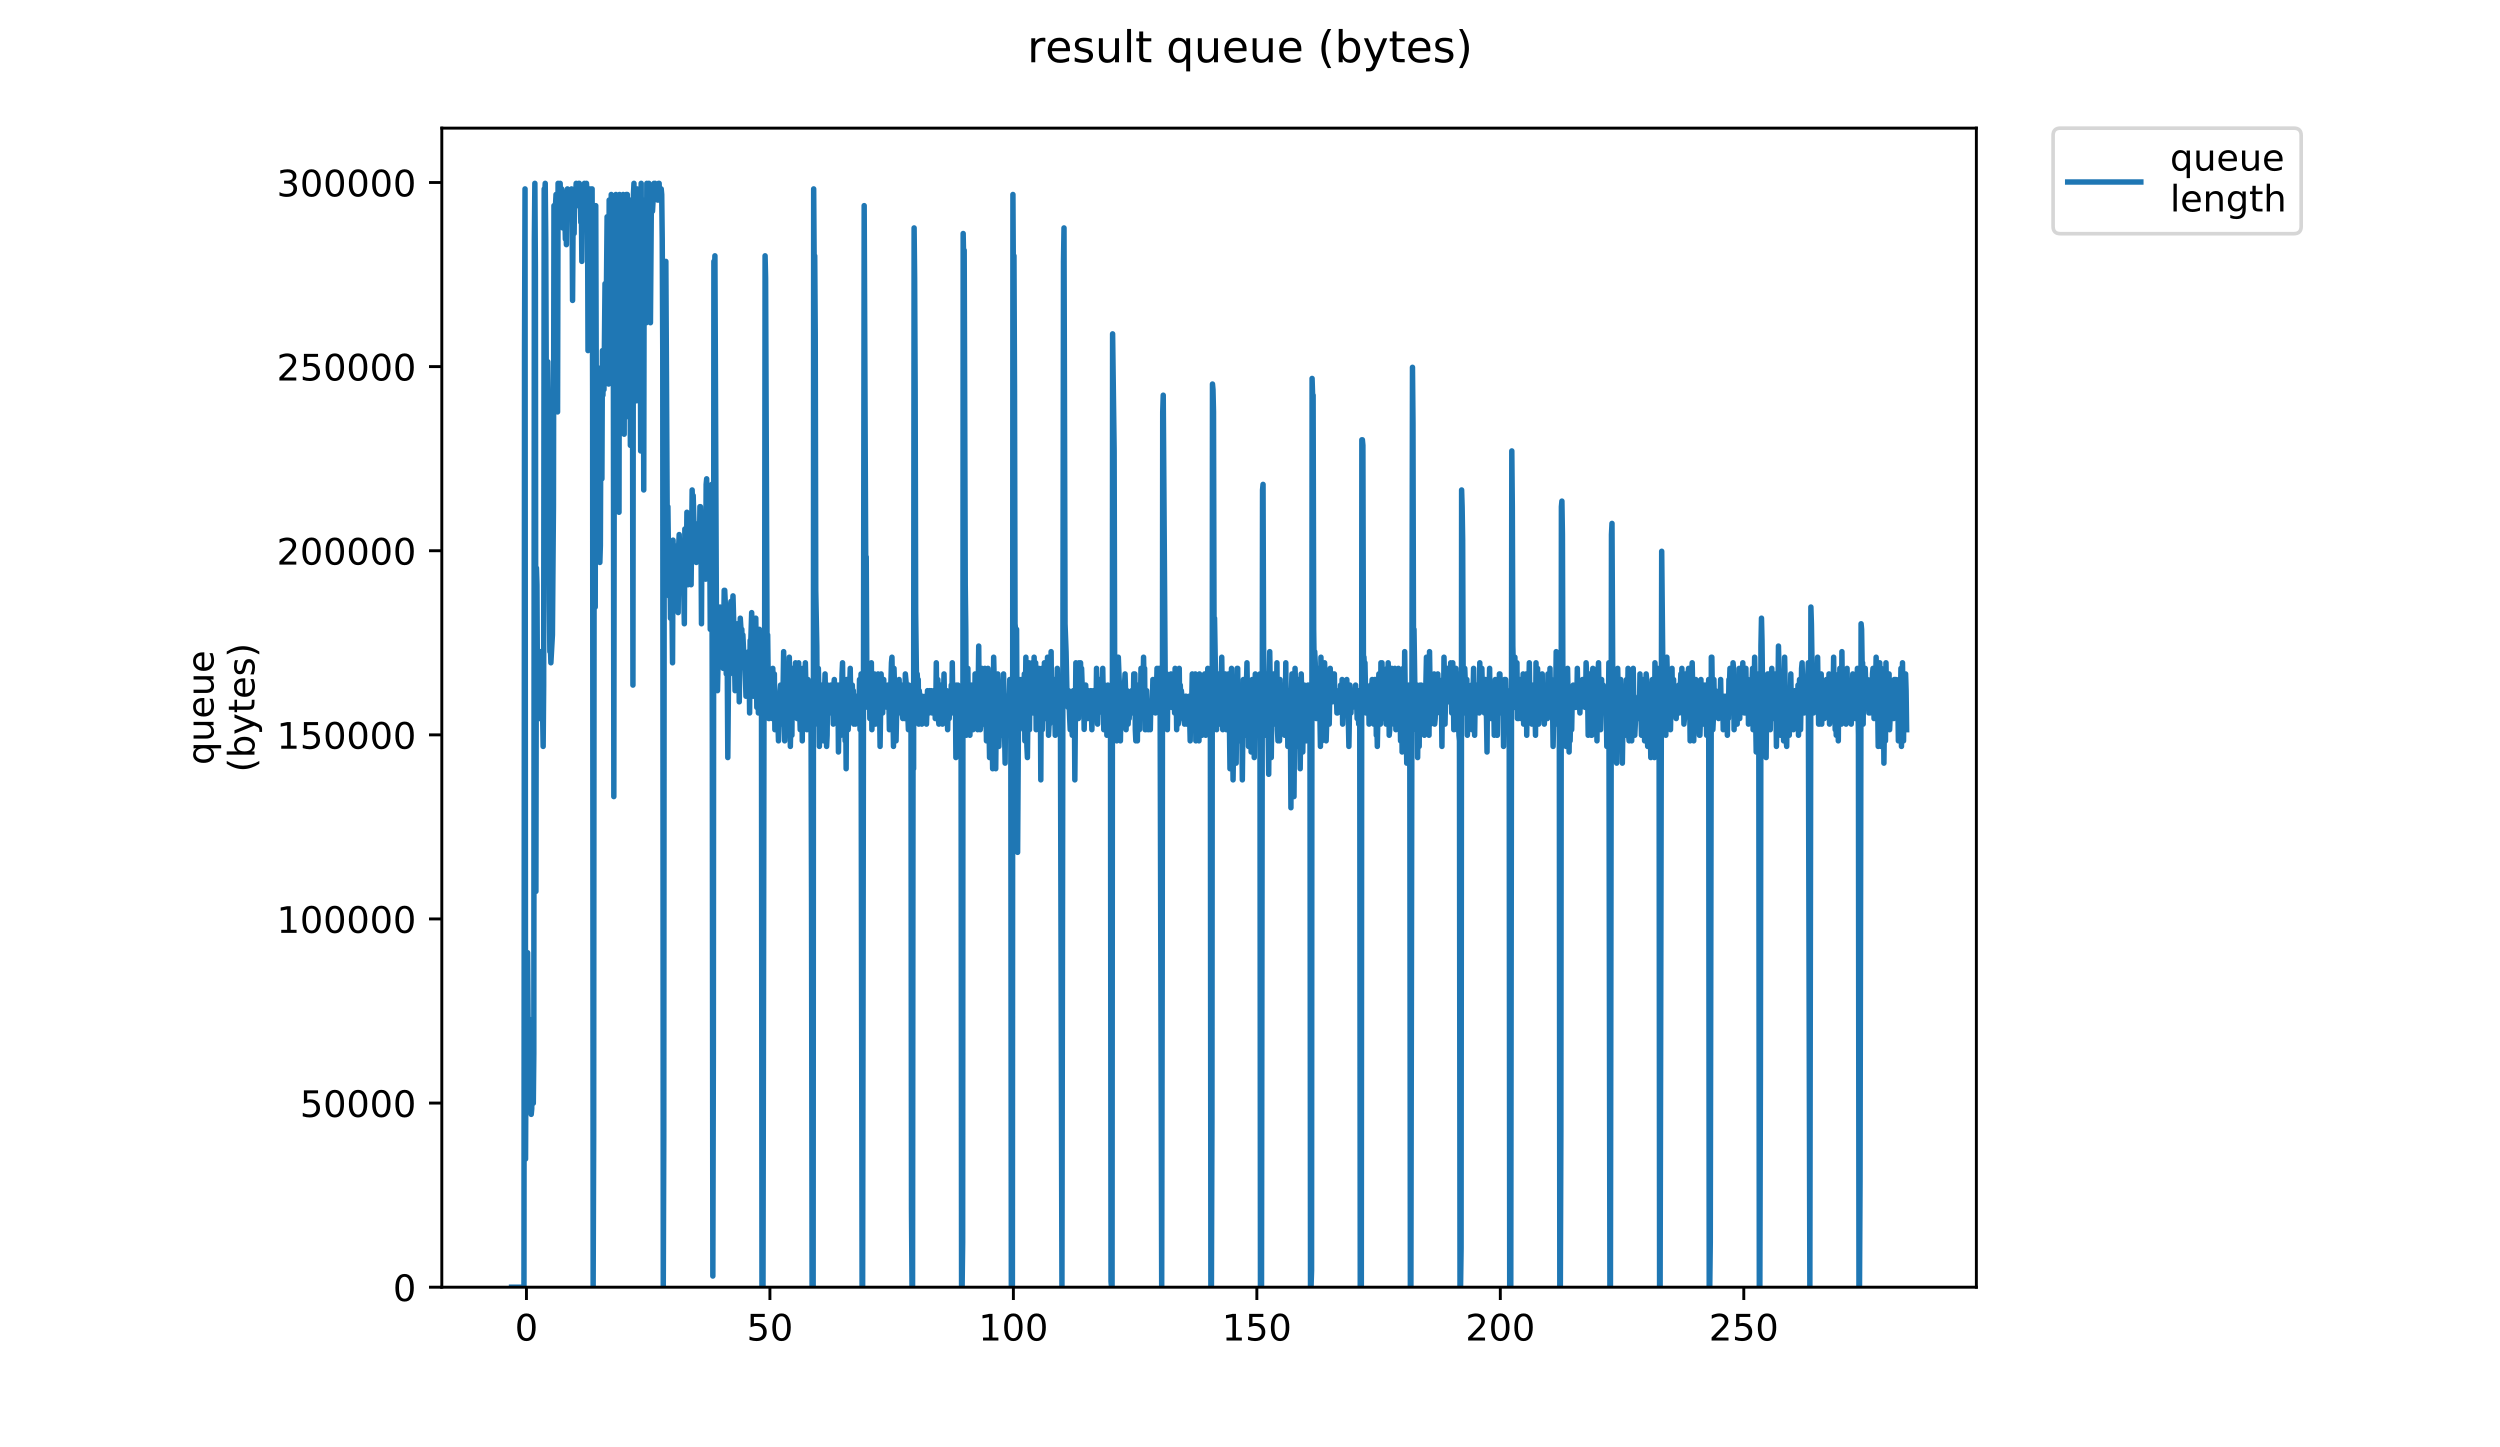<?xml version="1.0" encoding="utf-8" standalone="no"?>
<!DOCTYPE svg PUBLIC "-//W3C//DTD SVG 1.1//EN"
  "http://www.w3.org/Graphics/SVG/1.1/DTD/svg11.dtd">
<!-- Created with matplotlib (https://matplotlib.org/) -->
<svg height="396pt" version="1.1" viewBox="0 0 684 396" width="684pt" xmlns="http://www.w3.org/2000/svg" xmlns:xlink="http://www.w3.org/1999/xlink">
 <defs>
  <style type="text/css">
*{stroke-linecap:butt;stroke-linejoin:round;}
  </style>
 </defs>
 <g id="figure_1">
  <g id="patch_1">
   <path d="M 0 396 
L 684 396 
L 684 0 
L 0 0 
z
" style="fill:#ffffff;"/>
  </g>
  <g id="axes_1">
   <g id="patch_2">
    <path d="M 120.879 352.174 
L 540.734 352.174 
L 540.734 35.062 
L 120.879 35.062 
z
" style="fill:#ffffff;"/>
   </g>
   <g id="matplotlib.axis_1">
    <g id="xtick_1">
     <g id="line2d_1">
      <defs>
       <path d="M 0 0 
L 0 3.5 
" id="m88462ff09e" style="stroke:#000000;stroke-width:0.8;"/>
      </defs>
      <g>
       <use style="stroke:#000000;stroke-width:0.8;" x="144.037" xlink:href="#m88462ff09e" y="352.174"/>
      </g>
     </g>
     <g id="text_1">
      <!-- 0 -->
      <defs>
       <path d="M 31.781 66.406 
Q 24.172 66.406 20.328 58.906 
Q 16.5 51.422 16.5 36.375 
Q 16.5 21.391 20.328 13.891 
Q 24.172 6.391 31.781 6.391 
Q 39.453 6.391 43.281 13.891 
Q 47.125 21.391 47.125 36.375 
Q 47.125 51.422 43.281 58.906 
Q 39.453 66.406 31.781 66.406 
z
M 31.781 74.219 
Q 44.047 74.219 50.516 64.516 
Q 56.984 54.828 56.984 36.375 
Q 56.984 17.969 50.516 8.266 
Q 44.047 -1.422 31.781 -1.422 
Q 19.531 -1.422 13.062 8.266 
Q 6.594 17.969 6.594 36.375 
Q 6.594 54.828 13.062 64.516 
Q 19.531 74.219 31.781 74.219 
z
" id="DejaVuSans-48"/>
      </defs>
      <g transform="translate(140.856 366.773)scale(0.1 -0.1)">
       <use xlink:href="#DejaVuSans-48"/>
      </g>
     </g>
    </g>
    <g id="xtick_2">
     <g id="line2d_2">
      <g>
       <use style="stroke:#000000;stroke-width:0.8;" x="210.65" xlink:href="#m88462ff09e" y="352.174"/>
      </g>
     </g>
     <g id="text_2">
      <!-- 50 -->
      <defs>
       <path d="M 10.797 72.906 
L 49.516 72.906 
L 49.516 64.594 
L 19.828 64.594 
L 19.828 46.734 
Q 21.969 47.469 24.109 47.828 
Q 26.266 48.188 28.422 48.188 
Q 40.625 48.188 47.75 41.5 
Q 54.891 34.812 54.891 23.391 
Q 54.891 11.625 47.562 5.094 
Q 40.234 -1.422 26.906 -1.422 
Q 22.312 -1.422 17.547 -0.641 
Q 12.797 0.141 7.719 1.703 
L 7.719 11.625 
Q 12.109 9.234 16.797 8.062 
Q 21.484 6.891 26.703 6.891 
Q 35.156 6.891 40.078 11.328 
Q 45.016 15.766 45.016 23.391 
Q 45.016 31 40.078 35.438 
Q 35.156 39.891 26.703 39.891 
Q 22.75 39.891 18.812 39.016 
Q 14.891 38.141 10.797 36.281 
z
" id="DejaVuSans-53"/>
      </defs>
      <g transform="translate(204.287 366.773)scale(0.1 -0.1)">
       <use xlink:href="#DejaVuSans-53"/>
       <use x="63.623" xlink:href="#DejaVuSans-48"/>
      </g>
     </g>
    </g>
    <g id="xtick_3">
     <g id="line2d_3">
      <g>
       <use style="stroke:#000000;stroke-width:0.8;" x="277.262" xlink:href="#m88462ff09e" y="352.174"/>
      </g>
     </g>
     <g id="text_3">
      <!-- 100 -->
      <defs>
       <path d="M 12.406 8.297 
L 28.516 8.297 
L 28.516 63.922 
L 10.984 60.406 
L 10.984 69.391 
L 28.422 72.906 
L 38.281 72.906 
L 38.281 8.297 
L 54.391 8.297 
L 54.391 0 
L 12.406 0 
z
" id="DejaVuSans-49"/>
      </defs>
      <g transform="translate(267.718 366.773)scale(0.1 -0.1)">
       <use xlink:href="#DejaVuSans-49"/>
       <use x="63.623" xlink:href="#DejaVuSans-48"/>
       <use x="127.246" xlink:href="#DejaVuSans-48"/>
      </g>
     </g>
    </g>
    <g id="xtick_4">
     <g id="line2d_4">
      <g>
       <use style="stroke:#000000;stroke-width:0.8;" x="343.875" xlink:href="#m88462ff09e" y="352.174"/>
      </g>
     </g>
     <g id="text_4">
      <!-- 150 -->
      <g transform="translate(334.331 366.773)scale(0.1 -0.1)">
       <use xlink:href="#DejaVuSans-49"/>
       <use x="63.623" xlink:href="#DejaVuSans-53"/>
       <use x="127.246" xlink:href="#DejaVuSans-48"/>
      </g>
     </g>
    </g>
    <g id="xtick_5">
     <g id="line2d_5">
      <g>
       <use style="stroke:#000000;stroke-width:0.8;" x="410.487" xlink:href="#m88462ff09e" y="352.174"/>
      </g>
     </g>
     <g id="text_5">
      <!-- 200 -->
      <defs>
       <path d="M 19.188 8.297 
L 53.609 8.297 
L 53.609 0 
L 7.328 0 
L 7.328 8.297 
Q 12.938 14.109 22.625 23.891 
Q 32.328 33.688 34.812 36.531 
Q 39.547 41.844 41.422 45.531 
Q 43.312 49.219 43.312 52.781 
Q 43.312 58.594 39.234 62.25 
Q 35.156 65.922 28.609 65.922 
Q 23.969 65.922 18.812 64.312 
Q 13.672 62.703 7.812 59.422 
L 7.812 69.391 
Q 13.766 71.781 18.938 73 
Q 24.125 74.219 28.422 74.219 
Q 39.75 74.219 46.484 68.547 
Q 53.219 62.891 53.219 53.422 
Q 53.219 48.922 51.531 44.891 
Q 49.859 40.875 45.406 35.406 
Q 44.188 33.984 37.641 27.219 
Q 31.109 20.453 19.188 8.297 
z
" id="DejaVuSans-50"/>
      </defs>
      <g transform="translate(400.944 366.773)scale(0.1 -0.1)">
       <use xlink:href="#DejaVuSans-50"/>
       <use x="63.623" xlink:href="#DejaVuSans-48"/>
       <use x="127.246" xlink:href="#DejaVuSans-48"/>
      </g>
     </g>
    </g>
    <g id="xtick_6">
     <g id="line2d_6">
      <g>
       <use style="stroke:#000000;stroke-width:0.8;" x="477.1" xlink:href="#m88462ff09e" y="352.174"/>
      </g>
     </g>
     <g id="text_6">
      <!-- 250 -->
      <g transform="translate(467.556 366.773)scale(0.1 -0.1)">
       <use xlink:href="#DejaVuSans-50"/>
       <use x="63.623" xlink:href="#DejaVuSans-53"/>
       <use x="127.246" xlink:href="#DejaVuSans-48"/>
      </g>
     </g>
    </g>
   </g>
   <g id="matplotlib.axis_2">
    <g id="ytick_1">
     <g id="line2d_7">
      <defs>
       <path d="M 0 0 
L -3.5 0 
" id="m1c6ed71aeb" style="stroke:#000000;stroke-width:0.8;"/>
      </defs>
      <g>
       <use style="stroke:#000000;stroke-width:0.8;" x="120.879" xlink:href="#m1c6ed71aeb" y="352.174"/>
      </g>
     </g>
     <g id="text_7">
      <!-- 0 -->
      <g transform="translate(107.516 355.973)scale(0.1 -0.1)">
       <use xlink:href="#DejaVuSans-48"/>
      </g>
     </g>
    </g>
    <g id="ytick_2">
     <g id="line2d_8">
      <g>
       <use style="stroke:#000000;stroke-width:0.8;" x="120.879" xlink:href="#m1c6ed71aeb" y="301.801"/>
      </g>
     </g>
     <g id="text_8">
      <!-- 50000 -->
      <g transform="translate(82.066 305.6)scale(0.1 -0.1)">
       <use xlink:href="#DejaVuSans-53"/>
       <use x="63.623" xlink:href="#DejaVuSans-48"/>
       <use x="127.246" xlink:href="#DejaVuSans-48"/>
       <use x="190.869" xlink:href="#DejaVuSans-48"/>
       <use x="254.492" xlink:href="#DejaVuSans-48"/>
      </g>
     </g>
    </g>
    <g id="ytick_3">
     <g id="line2d_9">
      <g>
       <use style="stroke:#000000;stroke-width:0.8;" x="120.879" xlink:href="#m1c6ed71aeb" y="251.427"/>
      </g>
     </g>
     <g id="text_9">
      <!-- 100000 -->
      <g transform="translate(75.704 255.226)scale(0.1 -0.1)">
       <use xlink:href="#DejaVuSans-49"/>
       <use x="63.623" xlink:href="#DejaVuSans-48"/>
       <use x="127.246" xlink:href="#DejaVuSans-48"/>
       <use x="190.869" xlink:href="#DejaVuSans-48"/>
       <use x="254.492" xlink:href="#DejaVuSans-48"/>
       <use x="318.115" xlink:href="#DejaVuSans-48"/>
      </g>
     </g>
    </g>
    <g id="ytick_4">
     <g id="line2d_10">
      <g>
       <use style="stroke:#000000;stroke-width:0.8;" x="120.879" xlink:href="#m1c6ed71aeb" y="201.054"/>
      </g>
     </g>
     <g id="text_10">
      <!-- 150000 -->
      <g transform="translate(75.704 204.853)scale(0.1 -0.1)">
       <use xlink:href="#DejaVuSans-49"/>
       <use x="63.623" xlink:href="#DejaVuSans-53"/>
       <use x="127.246" xlink:href="#DejaVuSans-48"/>
       <use x="190.869" xlink:href="#DejaVuSans-48"/>
       <use x="254.492" xlink:href="#DejaVuSans-48"/>
       <use x="318.115" xlink:href="#DejaVuSans-48"/>
      </g>
     </g>
    </g>
    <g id="ytick_5">
     <g id="line2d_11">
      <g>
       <use style="stroke:#000000;stroke-width:0.8;" x="120.879" xlink:href="#m1c6ed71aeb" y="150.68"/>
      </g>
     </g>
     <g id="text_11">
      <!-- 200000 -->
      <g transform="translate(75.704 154.48)scale(0.1 -0.1)">
       <use xlink:href="#DejaVuSans-50"/>
       <use x="63.623" xlink:href="#DejaVuSans-48"/>
       <use x="127.246" xlink:href="#DejaVuSans-48"/>
       <use x="190.869" xlink:href="#DejaVuSans-48"/>
       <use x="254.492" xlink:href="#DejaVuSans-48"/>
       <use x="318.115" xlink:href="#DejaVuSans-48"/>
      </g>
     </g>
    </g>
    <g id="ytick_6">
     <g id="line2d_12">
      <g>
       <use style="stroke:#000000;stroke-width:0.8;" x="120.879" xlink:href="#m1c6ed71aeb" y="100.307"/>
      </g>
     </g>
     <g id="text_12">
      <!-- 250000 -->
      <g transform="translate(75.704 104.106)scale(0.1 -0.1)">
       <use xlink:href="#DejaVuSans-50"/>
       <use x="63.623" xlink:href="#DejaVuSans-53"/>
       <use x="127.246" xlink:href="#DejaVuSans-48"/>
       <use x="190.869" xlink:href="#DejaVuSans-48"/>
       <use x="254.492" xlink:href="#DejaVuSans-48"/>
       <use x="318.115" xlink:href="#DejaVuSans-48"/>
      </g>
     </g>
    </g>
    <g id="ytick_7">
     <g id="line2d_13">
      <g>
       <use style="stroke:#000000;stroke-width:0.8;" x="120.879" xlink:href="#m1c6ed71aeb" y="49.933"/>
      </g>
     </g>
     <g id="text_13">
      <!-- 300000 -->
      <defs>
       <path d="M 40.578 39.312 
Q 47.656 37.797 51.625 33 
Q 55.609 28.219 55.609 21.188 
Q 55.609 10.406 48.188 4.484 
Q 40.766 -1.422 27.094 -1.422 
Q 22.516 -1.422 17.656 -0.516 
Q 12.797 0.391 7.625 2.203 
L 7.625 11.719 
Q 11.719 9.328 16.594 8.109 
Q 21.484 6.891 26.812 6.891 
Q 36.078 6.891 40.938 10.547 
Q 45.797 14.203 45.797 21.188 
Q 45.797 27.641 41.281 31.266 
Q 36.766 34.906 28.719 34.906 
L 20.219 34.906 
L 20.219 43.016 
L 29.109 43.016 
Q 36.375 43.016 40.234 45.922 
Q 44.094 48.828 44.094 54.297 
Q 44.094 59.906 40.109 62.906 
Q 36.141 65.922 28.719 65.922 
Q 24.656 65.922 20.016 65.031 
Q 15.375 64.156 9.812 62.312 
L 9.812 71.094 
Q 15.438 72.656 20.344 73.438 
Q 25.25 74.219 29.594 74.219 
Q 40.828 74.219 47.359 69.109 
Q 53.906 64.016 53.906 55.328 
Q 53.906 49.266 50.438 45.094 
Q 46.969 40.922 40.578 39.312 
z
" id="DejaVuSans-51"/>
      </defs>
      <g transform="translate(75.704 53.733)scale(0.1 -0.1)">
       <use xlink:href="#DejaVuSans-51"/>
       <use x="63.623" xlink:href="#DejaVuSans-48"/>
       <use x="127.246" xlink:href="#DejaVuSans-48"/>
       <use x="190.869" xlink:href="#DejaVuSans-48"/>
       <use x="254.492" xlink:href="#DejaVuSans-48"/>
       <use x="318.115" xlink:href="#DejaVuSans-48"/>
      </g>
     </g>
    </g>
    <g id="text_14">
     <!-- queue -->
     <defs>
      <path d="M 14.797 27.297 
Q 14.797 17.391 18.875 11.75 
Q 22.953 6.109 30.078 6.109 
Q 37.203 6.109 41.297 11.75 
Q 45.406 17.391 45.406 27.297 
Q 45.406 37.203 41.297 42.844 
Q 37.203 48.484 30.078 48.484 
Q 22.953 48.484 18.875 42.844 
Q 14.797 37.203 14.797 27.297 
z
M 45.406 8.203 
Q 42.578 3.328 38.25 0.953 
Q 33.938 -1.422 27.875 -1.422 
Q 17.969 -1.422 11.734 6.484 
Q 5.516 14.406 5.516 27.297 
Q 5.516 40.188 11.734 48.094 
Q 17.969 56 27.875 56 
Q 33.938 56 38.25 53.625 
Q 42.578 51.266 45.406 46.391 
L 45.406 54.688 
L 54.391 54.688 
L 54.391 -20.797 
L 45.406 -20.797 
z
" id="DejaVuSans-113"/>
      <path d="M 8.5 21.578 
L 8.5 54.688 
L 17.484 54.688 
L 17.484 21.922 
Q 17.484 14.156 20.5 10.266 
Q 23.531 6.391 29.594 6.391 
Q 36.859 6.391 41.078 11.031 
Q 45.312 15.672 45.312 23.688 
L 45.312 54.688 
L 54.297 54.688 
L 54.297 0 
L 45.312 0 
L 45.312 8.406 
Q 42.047 3.422 37.719 1 
Q 33.406 -1.422 27.688 -1.422 
Q 18.266 -1.422 13.375 4.438 
Q 8.5 10.297 8.5 21.578 
z
M 31.109 56 
z
" id="DejaVuSans-117"/>
      <path d="M 56.203 29.594 
L 56.203 25.203 
L 14.891 25.203 
Q 15.484 15.922 20.484 11.062 
Q 25.484 6.203 34.422 6.203 
Q 39.594 6.203 44.453 7.469 
Q 49.312 8.734 54.109 11.281 
L 54.109 2.781 
Q 49.266 0.734 44.188 -0.344 
Q 39.109 -1.422 33.891 -1.422 
Q 20.797 -1.422 13.156 6.188 
Q 5.516 13.812 5.516 26.812 
Q 5.516 40.234 12.766 48.109 
Q 20.016 56 32.328 56 
Q 43.359 56 49.781 48.891 
Q 56.203 41.797 56.203 29.594 
z
M 47.219 32.234 
Q 47.125 39.594 43.094 43.984 
Q 39.062 48.391 32.422 48.391 
Q 24.906 48.391 20.391 44.141 
Q 15.875 39.891 15.188 32.172 
z
" id="DejaVuSans-101"/>
     </defs>
     <g transform="translate(58.426 209.283)rotate(-90)scale(0.1 -0.1)">
      <use xlink:href="#DejaVuSans-113"/>
      <use x="63.477" xlink:href="#DejaVuSans-117"/>
      <use x="126.855" xlink:href="#DejaVuSans-101"/>
      <use x="188.379" xlink:href="#DejaVuSans-117"/>
      <use x="251.758" xlink:href="#DejaVuSans-101"/>
     </g>
     <!-- (bytes) -->
     <defs>
      <path d="M 31 75.875 
Q 24.469 64.656 21.281 53.656 
Q 18.109 42.672 18.109 31.391 
Q 18.109 20.125 21.312 9.062 
Q 24.516 -2 31 -13.188 
L 23.188 -13.188 
Q 15.875 -1.703 12.234 9.375 
Q 8.594 20.453 8.594 31.391 
Q 8.594 42.281 12.203 53.312 
Q 15.828 64.359 23.188 75.875 
z
" id="DejaVuSans-40"/>
      <path d="M 48.688 27.297 
Q 48.688 37.203 44.609 42.844 
Q 40.531 48.484 33.406 48.484 
Q 26.266 48.484 22.188 42.844 
Q 18.109 37.203 18.109 27.297 
Q 18.109 17.391 22.188 11.75 
Q 26.266 6.109 33.406 6.109 
Q 40.531 6.109 44.609 11.75 
Q 48.688 17.391 48.688 27.297 
z
M 18.109 46.391 
Q 20.953 51.266 25.266 53.625 
Q 29.594 56 35.594 56 
Q 45.562 56 51.781 48.094 
Q 58.016 40.188 58.016 27.297 
Q 58.016 14.406 51.781 6.484 
Q 45.562 -1.422 35.594 -1.422 
Q 29.594 -1.422 25.266 0.953 
Q 20.953 3.328 18.109 8.203 
L 18.109 0 
L 9.078 0 
L 9.078 75.984 
L 18.109 75.984 
z
" id="DejaVuSans-98"/>
      <path d="M 32.172 -5.078 
Q 28.375 -14.844 24.75 -17.812 
Q 21.141 -20.797 15.094 -20.797 
L 7.906 -20.797 
L 7.906 -13.281 
L 13.188 -13.281 
Q 16.891 -13.281 18.938 -11.516 
Q 21 -9.766 23.484 -3.219 
L 25.094 0.875 
L 2.984 54.688 
L 12.5 54.688 
L 29.594 11.922 
L 46.688 54.688 
L 56.203 54.688 
z
" id="DejaVuSans-121"/>
      <path d="M 18.312 70.219 
L 18.312 54.688 
L 36.812 54.688 
L 36.812 47.703 
L 18.312 47.703 
L 18.312 18.016 
Q 18.312 11.328 20.141 9.422 
Q 21.969 7.516 27.594 7.516 
L 36.812 7.516 
L 36.812 0 
L 27.594 0 
Q 17.188 0 13.234 3.875 
Q 9.281 7.766 9.281 18.016 
L 9.281 47.703 
L 2.688 47.703 
L 2.688 54.688 
L 9.281 54.688 
L 9.281 70.219 
z
" id="DejaVuSans-116"/>
      <path d="M 44.281 53.078 
L 44.281 44.578 
Q 40.484 46.531 36.375 47.5 
Q 32.281 48.484 27.875 48.484 
Q 21.188 48.484 17.844 46.438 
Q 14.5 44.391 14.5 40.281 
Q 14.5 37.156 16.891 35.375 
Q 19.281 33.594 26.516 31.984 
L 29.594 31.297 
Q 39.156 29.25 43.188 25.516 
Q 47.219 21.781 47.219 15.094 
Q 47.219 7.469 41.188 3.016 
Q 35.156 -1.422 24.609 -1.422 
Q 20.219 -1.422 15.453 -0.562 
Q 10.688 0.297 5.422 2 
L 5.422 11.281 
Q 10.406 8.688 15.234 7.391 
Q 20.062 6.109 24.812 6.109 
Q 31.156 6.109 34.562 8.281 
Q 37.984 10.453 37.984 14.406 
Q 37.984 18.062 35.516 20.016 
Q 33.062 21.969 24.703 23.781 
L 21.578 24.516 
Q 13.234 26.266 9.516 29.906 
Q 5.812 33.547 5.812 39.891 
Q 5.812 47.609 11.281 51.797 
Q 16.75 56 26.812 56 
Q 31.781 56 36.172 55.266 
Q 40.578 54.547 44.281 53.078 
z
" id="DejaVuSans-115"/>
      <path d="M 8.016 75.875 
L 15.828 75.875 
Q 23.141 64.359 26.781 53.312 
Q 30.422 42.281 30.422 31.391 
Q 30.422 20.453 26.781 9.375 
Q 23.141 -1.703 15.828 -13.188 
L 8.016 -13.188 
Q 14.5 -2 17.703 9.062 
Q 20.906 20.125 20.906 31.391 
Q 20.906 42.672 17.703 53.656 
Q 14.5 64.656 8.016 75.875 
z
" id="DejaVuSans-41"/>
     </defs>
     <g transform="translate(69.624 211.295)rotate(-90)scale(0.1 -0.1)">
      <use xlink:href="#DejaVuSans-40"/>
      <use x="39.014" xlink:href="#DejaVuSans-98"/>
      <use x="102.49" xlink:href="#DejaVuSans-121"/>
      <use x="161.67" xlink:href="#DejaVuSans-116"/>
      <use x="200.879" xlink:href="#DejaVuSans-101"/>
      <use x="262.402" xlink:href="#DejaVuSans-115"/>
      <use x="314.502" xlink:href="#DejaVuSans-41"/>
     </g>
    </g>
   </g>
   <g id="line2d_14">
    <path clip-path="url(#p2b0e864210)" d="M 139.963 352.174 
L 143.358 352.174 
L 143.507 95.922 
L 143.647 51.688 
L 143.788 317.098 
L 143.93 283.535 
L 144.071 283.535 
L 144.212 289.637 
L 144.353 260.656 
L 144.493 282.022 
L 144.634 285.061 
L 144.776 282.022 
L 144.917 291.162 
L 145.059 278.959 
L 145.343 304.89 
L 145.485 303.364 
L 145.628 285.061 
L 145.912 301.839 
L 146.053 288.111 
L 146.196 65.416 
L 146.338 50.163 
L 146.48 73.043 
L 146.623 243.877 
L 146.765 155.409 
L 146.906 159.985 
L 147.05 188.966 
L 147.191 182.865 
L 147.331 190.491 
L 147.473 185.916 
L 147.614 196.593 
L 147.756 193.542 
L 147.898 178.289 
L 148.04 184.39 
L 148.181 181.34 
L 148.323 187.441 
L 148.607 204.219 
L 148.747 187.441 
L 148.888 51.688 
L 149.03 53.214 
L 149.171 50.163 
L 149.313 65.416 
L 149.594 138.623 
L 149.875 98.973 
L 150.018 109.65 
L 150.299 164.561 
L 150.439 178.289 
L 150.58 176.764 
L 150.72 181.34 
L 151.142 173.699 
L 151.424 138.564 
L 151.564 56.264 
L 151.705 94.331 
L 151.845 56.264 
L 151.986 56.264 
L 152.126 53.214 
L 152.266 53.214 
L 152.407 62.366 
L 152.547 112.701 
L 152.688 50.163 
L 152.97 53.214 
L 153.115 57.79 
L 153.26 50.163 
L 153.405 57.79 
L 153.55 56.264 
L 153.69 51.688 
L 153.83 53.214 
L 153.975 62.366 
L 154.119 54.739 
L 154.263 59.315 
L 154.407 56.264 
L 154.547 59.315 
L 154.687 65.416 
L 154.827 54.739 
L 154.967 66.941 
L 155.107 53.214 
L 155.247 51.688 
L 155.387 53.214 
L 155.528 57.79 
L 155.668 54.739 
L 155.808 54.739 
L 155.949 56.264 
L 156.089 53.214 
L 156.23 53.214 
L 156.37 51.688 
L 156.511 56.264 
L 156.651 82.195 
L 156.793 60.84 
L 156.938 57.79 
L 157.08 63.891 
L 157.221 53.214 
L 157.361 54.739 
L 157.502 53.214 
L 157.642 50.163 
L 157.782 51.688 
L 157.922 51.688 
L 158.063 56.264 
L 158.204 56.264 
L 158.347 50.163 
L 158.489 50.163 
L 158.769 53.214 
L 158.91 60.84 
L 159.051 56.264 
L 159.191 71.517 
L 159.332 56.264 
L 159.473 54.739 
L 159.614 51.688 
L 159.755 54.739 
L 159.895 50.163 
L 160.035 53.214 
L 160.176 59.315 
L 160.316 56.264 
L 160.456 50.163 
L 160.737 54.739 
L 160.878 95.922 
L 161.018 53.214 
L 161.159 54.739 
L 161.299 51.688 
L 161.439 53.214 
L 161.581 53.214 
L 161.721 51.688 
L 162.001 51.688 
L 162.142 108.125 
L 162.284 352.174 
L 162.427 310.991 
L 162.572 117.277 
L 162.713 158.46 
L 162.855 166.087 
L 162.995 56.264 
L 163.136 103.547 
L 163.276 109.65 
L 163.416 100.498 
L 163.838 141.682 
L 163.978 143.207 
L 164.118 153.884 
L 164.258 149.308 
L 164.399 114.226 
L 164.539 112.701 
L 164.682 131.004 
L 164.825 95.922 
L 164.965 108.125 
L 165.106 97.448 
L 165.248 106.599 
L 165.531 77.619 
L 165.672 88.296 
L 165.814 89.821 
L 166.101 59.315 
L 166.242 82.195 
L 166.384 63.891 
L 166.526 105.074 
L 166.667 54.739 
L 166.952 83.72 
L 167.236 53.214 
L 167.377 85.245 
L 167.66 54.739 
L 167.801 79.144 
L 167.943 217.947 
L 168.083 95.922 
L 168.225 97.448 
L 168.365 86.77 
L 168.507 53.214 
L 168.652 83.72 
L 168.795 59.315 
L 168.936 112.701 
L 169.078 60.84 
L 169.219 65.416 
L 169.36 140.156 
L 169.502 53.214 
L 169.644 66.941 
L 169.925 66.941 
L 170.066 68.471 
L 170.208 109.65 
L 170.349 56.264 
L 170.492 53.214 
L 170.774 118.802 
L 170.916 73.043 
L 171.058 114.226 
L 171.343 53.214 
L 171.625 53.214 
L 171.766 66.941 
L 171.906 56.264 
L 172.047 80.669 
L 172.187 54.739 
L 172.328 77.619 
L 172.468 121.853 
L 172.609 54.739 
L 172.749 56.264 
L 172.889 91.346 
L 173.029 82.195 
L 173.17 187.441 
L 173.31 53.214 
L 173.452 50.163 
L 173.592 85.245 
L 173.733 66.941 
L 173.873 74.568 
L 174.014 53.214 
L 174.157 109.65 
L 174.299 51.688 
L 174.44 91.346 
L 174.581 60.84 
L 174.721 86.77 
L 174.862 65.416 
L 175.002 68.471 
L 175.142 59.315 
L 175.283 123.378 
L 175.424 50.163 
L 175.565 109.65 
L 175.987 56.264 
L 176.127 134.055 
L 176.268 54.739 
L 176.408 73.043 
L 176.549 65.416 
L 176.689 65.416 
L 176.83 88.296 
L 176.972 50.163 
L 177.254 69.992 
L 177.537 50.163 
L 177.678 86.77 
L 177.819 62.366 
L 177.96 88.296 
L 178.24 51.688 
L 178.38 51.688 
L 178.521 57.79 
L 178.941 50.163 
L 179.081 51.688 
L 179.221 50.163 
L 179.361 53.214 
L 179.502 53.214 
L 179.642 51.688 
L 179.922 54.739 
L 180.063 54.739 
L 180.203 50.163 
L 180.342 50.163 
L 180.482 54.739 
L 180.622 51.688 
L 180.904 51.688 
L 181.044 53.214 
L 181.185 65.416 
L 181.327 95.922 
L 181.47 352.174 
L 181.612 310.991 
L 181.752 103.547 
L 181.893 105.074 
L 182.034 76.093 
L 182.175 71.517 
L 182.596 150.833 
L 182.737 138.623 
L 183.02 163.036 
L 183.16 161.511 
L 183.301 153.884 
L 183.442 169.137 
L 183.583 159.985 
L 183.863 167.612 
L 184.003 181.34 
L 184.143 147.783 
L 184.283 158.46 
L 184.423 156.935 
L 184.563 150.833 
L 184.703 152.359 
L 184.843 159.985 
L 184.983 153.884 
L 185.128 161.511 
L 185.268 149.308 
L 185.548 167.612 
L 185.688 149.308 
L 185.827 146.257 
L 185.967 150.833 
L 186.107 149.308 
L 186.247 158.46 
L 186.529 158.46 
L 186.669 156.935 
L 186.81 161.511 
L 186.951 155.409 
L 187.233 170.662 
L 187.374 144.732 
L 187.515 146.257 
L 187.798 153.884 
L 187.938 140.156 
L 188.079 144.732 
L 188.22 159.985 
L 188.511 155.409 
L 188.659 158.46 
L 188.802 156.935 
L 188.944 156.935 
L 189.086 159.985 
L 189.37 134.055 
L 189.513 138.623 
L 189.655 135.58 
L 190.082 150.833 
L 190.365 146.257 
L 190.505 153.884 
L 190.646 146.257 
L 190.928 150.833 
L 191.07 143.207 
L 191.212 143.207 
L 191.354 150.833 
L 191.496 138.623 
L 191.639 138.623 
L 191.782 144.732 
L 191.922 170.662 
L 192.066 141.682 
L 192.207 156.935 
L 192.349 143.207 
L 192.491 156.935 
L 192.634 155.409 
L 192.776 149.308 
L 192.919 149.308 
L 193.059 158.46 
L 193.201 132.53 
L 193.341 131.004 
L 193.623 149.308 
L 193.763 150.833 
L 193.905 146.257 
L 194.045 155.409 
L 194.186 147.783 
L 194.327 172.188 
L 194.75 132.53 
L 194.891 204.219 
L 195.032 349.124 
L 195.174 288.111 
L 195.316 71.517 
L 195.457 76.093 
L 195.598 69.992 
L 196.022 172.188 
L 196.162 172.188 
L 196.303 188.966 
L 196.585 175.238 
L 196.726 169.137 
L 196.867 172.188 
L 197.008 166.087 
L 197.149 173.699 
L 197.29 172.188 
L 197.433 173.699 
L 197.574 173.699 
L 197.715 176.764 
L 197.858 182.865 
L 198.14 161.511 
L 198.281 161.511 
L 198.562 167.612 
L 198.703 184.39 
L 198.845 182.865 
L 198.986 184.39 
L 199.127 207.27 
L 199.408 175.238 
L 199.552 184.39 
L 199.695 184.39 
L 199.838 166.087 
L 199.979 164.561 
L 200.12 176.764 
L 200.263 167.612 
L 200.407 166.087 
L 200.548 163.036 
L 200.833 173.699 
L 201.115 188.966 
L 201.545 172.188 
L 201.686 170.662 
L 201.829 188.966 
L 202.115 173.699 
L 202.256 192.017 
L 202.539 169.137 
L 202.823 173.699 
L 202.964 172.188 
L 203.105 181.34 
L 203.248 173.699 
L 203.675 182.865 
L 203.816 181.34 
L 204.099 190.491 
L 204.382 181.34 
L 204.523 185.916 
L 204.808 178.289 
L 204.95 182.865 
L 205.092 195.067 
L 205.234 175.238 
L 205.374 176.764 
L 205.656 167.612 
L 205.797 172.188 
L 206.078 190.491 
L 206.361 176.764 
L 206.502 176.764 
L 206.784 169.137 
L 207.065 193.542 
L 207.346 175.238 
L 207.487 195.067 
L 207.769 172.188 
L 208.05 179.814 
L 208.191 185.916 
L 208.331 175.238 
L 208.471 352.174 
L 208.758 352.174 
L 209.04 187.441 
L 209.184 193.542 
L 209.326 69.992 
L 209.467 76.093 
L 209.89 182.865 
L 210.031 173.699 
L 210.312 196.593 
L 210.453 196.593 
L 210.593 192.017 
L 210.733 193.542 
L 211.014 187.441 
L 211.155 190.491 
L 211.296 196.593 
L 211.438 182.865 
L 211.58 190.491 
L 211.721 192.017 
L 211.864 184.39 
L 212.004 199.643 
L 212.145 193.542 
L 212.288 193.542 
L 212.429 192.017 
L 212.569 195.067 
L 212.71 193.542 
L 212.994 202.694 
L 213.415 188.966 
L 213.555 187.441 
L 213.981 198.118 
L 214.121 196.593 
L 214.406 178.289 
L 214.686 202.694 
L 215.109 187.441 
L 215.393 195.067 
L 215.533 192.017 
L 215.675 198.118 
L 215.956 179.814 
L 216.24 204.219 
L 216.381 196.593 
L 216.522 195.067 
L 216.663 201.169 
L 216.805 182.865 
L 216.948 190.491 
L 217.089 192.017 
L 217.23 192.017 
L 217.37 190.491 
L 217.511 187.441 
L 217.655 181.34 
L 218.082 196.593 
L 218.227 193.542 
L 218.514 181.34 
L 218.656 196.593 
L 218.798 195.067 
L 218.938 199.643 
L 219.078 196.593 
L 219.217 188.966 
L 219.359 187.441 
L 219.5 202.694 
L 219.641 182.865 
L 219.924 190.491 
L 220.064 193.542 
L 220.345 181.34 
L 220.771 199.643 
L 221.053 185.916 
L 221.193 188.966 
L 221.476 199.643 
L 221.616 188.966 
L 221.898 196.593 
L 222.041 246.928 
L 222.184 352.174 
L 222.478 352.174 
L 222.62 51.688 
L 222.762 73.043 
L 222.905 69.992 
L 223.047 91.346 
L 223.187 161.511 
L 223.474 176.764 
L 223.617 198.118 
L 223.759 193.542 
L 223.899 182.865 
L 224.041 188.966 
L 224.182 204.219 
L 224.322 195.067 
L 224.463 195.067 
L 224.746 188.966 
L 224.89 187.441 
L 225.031 201.169 
L 225.172 201.169 
L 225.313 202.694 
L 225.453 190.491 
L 225.596 188.966 
L 225.737 184.39 
L 226.157 204.219 
L 226.301 201.169 
L 226.441 187.441 
L 226.721 195.067 
L 226.861 193.542 
L 227.001 195.067 
L 227.282 187.441 
L 227.422 192.017 
L 227.565 190.491 
L 227.846 190.491 
L 227.986 198.118 
L 228.128 187.441 
L 228.267 185.916 
L 228.549 196.593 
L 228.69 192.017 
L 228.832 196.593 
L 228.972 188.966 
L 229.113 190.491 
L 229.253 187.441 
L 229.397 205.745 
L 229.679 187.441 
L 229.819 196.593 
L 229.958 188.966 
L 230.098 201.169 
L 230.38 184.39 
L 230.519 181.34 
L 230.663 196.593 
L 230.803 188.966 
L 230.943 192.017 
L 231.082 188.966 
L 231.222 202.694 
L 231.362 188.966 
L 231.502 210.32 
L 231.643 185.916 
L 231.783 185.916 
L 231.923 188.966 
L 232.062 199.643 
L 232.203 196.593 
L 232.625 182.865 
L 232.766 192.017 
L 232.908 190.491 
L 233.05 192.017 
L 233.191 187.441 
L 233.333 192.017 
L 233.474 188.966 
L 233.614 198.118 
L 233.894 192.017 
L 234.034 198.118 
L 234.321 190.491 
L 234.601 193.542 
L 234.881 193.542 
L 235.021 195.067 
L 235.16 185.916 
L 235.303 199.643 
L 235.585 184.39 
L 235.866 352.174 
L 236.013 352.174 
L 236.44 56.264 
L 236.72 123.378 
L 236.86 153.884 
L 237 152.359 
L 237.14 181.34 
L 237.419 193.542 
L 237.559 185.916 
L 237.701 188.966 
L 237.843 185.916 
L 237.985 196.593 
L 238.407 181.34 
L 238.547 199.643 
L 238.687 195.067 
L 238.827 185.916 
L 238.967 192.017 
L 239.247 184.39 
L 239.387 198.118 
L 239.527 198.118 
L 239.668 190.491 
L 239.948 193.542 
L 240.089 192.017 
L 240.229 184.39 
L 240.509 198.118 
L 240.649 193.542 
L 240.789 204.219 
L 241.074 184.39 
L 241.36 193.542 
L 241.5 195.067 
L 241.644 185.916 
L 241.789 185.916 
L 241.934 193.542 
L 242.074 190.407 
L 242.214 192.017 
L 242.355 188.966 
L 242.494 188.966 
L 242.634 190.491 
L 242.774 193.542 
L 242.914 187.441 
L 243.054 187.441 
L 243.194 190.491 
L 243.333 199.643 
L 243.474 196.593 
L 243.899 181.34 
L 244.038 179.814 
L 244.458 204.219 
L 244.598 182.865 
L 244.737 187.441 
L 244.879 185.916 
L 245.019 188.966 
L 245.159 202.694 
L 245.439 188.966 
L 245.579 192.017 
L 245.719 188.966 
L 245.859 195.067 
L 245.999 185.916 
L 246.141 192.017 
L 246.282 188.966 
L 246.428 188.966 
L 246.571 192.017 
L 246.716 187.441 
L 246.859 195.067 
L 246.999 196.593 
L 247.419 188.966 
L 247.559 196.593 
L 247.699 184.39 
L 248.119 188.966 
L 248.539 199.643 
L 248.679 187.441 
L 248.819 196.593 
L 248.96 195.067 
L 249.101 195.067 
L 249.243 192.017 
L 249.384 330.82 
L 249.528 352.174 
L 249.675 352.174 
L 249.816 193.542 
L 249.958 210.32 
L 250.099 62.366 
L 250.241 76.093 
L 250.382 106.599 
L 250.523 167.612 
L 250.805 190.491 
L 250.946 184.39 
L 251.087 187.441 
L 251.228 185.916 
L 251.37 198.118 
L 251.511 188.966 
L 251.652 190.491 
L 251.793 190.491 
L 251.935 196.593 
L 252.075 193.542 
L 252.216 198.118 
L 252.357 190.491 
L 252.498 195.067 
L 252.638 193.542 
L 252.779 196.593 
L 252.921 192.017 
L 253.062 195.067 
L 253.202 190.491 
L 253.483 198.118 
L 253.764 188.966 
L 253.904 195.067 
L 254.045 193.542 
L 254.186 195.067 
L 254.328 188.966 
L 254.468 193.542 
L 254.752 188.966 
L 255.038 195.067 
L 255.18 193.542 
L 255.32 193.542 
L 255.461 188.966 
L 255.744 192.017 
L 255.886 196.593 
L 256.027 193.542 
L 256.171 181.34 
L 256.311 193.542 
L 256.452 192.017 
L 256.593 185.916 
L 256.733 196.593 
L 256.874 198.118 
L 257.015 188.966 
L 257.155 192.017 
L 257.295 190.491 
L 257.437 187.441 
L 257.863 198.118 
L 258.003 196.593 
L 258.286 184.39 
L 258.427 192.017 
L 258.709 195.067 
L 258.993 188.966 
L 259.274 199.643 
L 259.416 190.491 
L 259.557 190.491 
L 259.699 196.593 
L 259.839 192.017 
L 260.12 195.067 
L 260.26 187.441 
L 260.403 195.067 
L 260.545 181.34 
L 260.685 193.542 
L 260.825 192.017 
L 260.966 188.966 
L 261.107 193.542 
L 261.249 193.542 
L 261.389 188.966 
L 261.53 207.27 
L 261.671 187.441 
L 261.813 195.067 
L 261.954 193.542 
L 262.094 187.441 
L 262.236 188.966 
L 262.378 199.643 
L 262.52 190.491 
L 262.663 205.745 
L 262.804 190.491 
L 262.945 193.542 
L 263.085 352.174 
L 263.233 352.174 
L 263.381 339.972 
L 263.522 63.891 
L 263.663 71.517 
L 263.803 68.471 
L 264.089 159.985 
L 264.235 172.188 
L 264.382 201.169 
L 264.523 198.118 
L 264.805 182.865 
L 264.946 196.593 
L 265.226 190.491 
L 265.367 201.169 
L 265.656 190.491 
L 265.796 187.441 
L 266.218 199.643 
L 266.5 190.491 
L 266.64 198.118 
L 266.782 184.39 
L 266.925 185.916 
L 267.067 193.542 
L 267.21 193.542 
L 267.352 185.916 
L 267.493 199.643 
L 267.777 176.764 
L 267.918 195.067 
L 268.061 193.542 
L 268.203 199.643 
L 268.345 198.118 
L 268.629 182.865 
L 268.911 198.118 
L 269.051 198.118 
L 269.191 190.491 
L 269.331 192.017 
L 269.474 182.865 
L 269.614 196.593 
L 269.754 192.017 
L 269.894 202.694 
L 270.174 185.916 
L 270.317 182.865 
L 270.742 207.27 
L 270.883 190.491 
L 271.023 190.491 
L 271.166 185.916 
L 271.306 190.491 
L 271.587 210.32 
L 271.867 179.814 
L 272.287 198.118 
L 272.427 210.32 
L 272.567 196.593 
L 272.707 198.118 
L 272.993 184.39 
L 273.287 204.219 
L 273.575 193.542 
L 273.715 190.491 
L 273.856 193.542 
L 273.997 201.169 
L 274.138 201.169 
L 274.282 188.966 
L 274.427 188.966 
L 274.571 184.39 
L 274.997 208.795 
L 275.137 192.017 
L 275.277 192.017 
L 275.418 190.491 
L 275.703 201.169 
L 275.845 198.118 
L 275.986 192.017 
L 276.127 192.017 
L 276.269 185.916 
L 276.412 198.118 
L 276.555 198.118 
L 276.699 352.174 
L 276.989 352.174 
L 277.134 53.214 
L 277.278 79.144 
L 277.422 69.992 
L 277.569 106.599 
L 277.71 170.662 
L 277.851 172.188 
L 277.993 181.34 
L 278.135 172.188 
L 278.417 233.2 
L 278.698 188.966 
L 278.839 185.916 
L 278.981 196.593 
L 279.123 198.118 
L 279.409 185.916 
L 279.692 188.966 
L 279.832 187.441 
L 280.114 199.643 
L 280.255 184.39 
L 280.396 202.694 
L 280.677 179.814 
L 280.96 204.219 
L 281.101 207.27 
L 281.382 181.34 
L 281.523 181.34 
L 281.664 199.643 
L 281.805 187.441 
L 281.947 192.017 
L 282.088 192.017 
L 282.369 181.34 
L 282.652 195.067 
L 282.792 195.067 
L 282.932 179.814 
L 283.213 190.491 
L 283.354 181.34 
L 283.496 199.643 
L 283.637 187.441 
L 283.918 187.441 
L 284.058 185.916 
L 284.199 182.865 
L 284.482 188.966 
L 284.622 187.441 
L 284.763 213.371 
L 284.904 184.39 
L 285.044 182.865 
L 285.185 199.643 
L 285.326 193.542 
L 285.466 193.542 
L 285.606 196.593 
L 285.747 181.34 
L 285.887 182.865 
L 286.033 196.593 
L 286.174 187.441 
L 286.315 196.593 
L 286.456 193.542 
L 286.597 179.814 
L 286.738 185.916 
L 286.88 201.169 
L 287.02 198.118 
L 287.162 198.118 
L 287.586 178.289 
L 287.726 196.593 
L 287.867 195.067 
L 288.007 192.017 
L 288.149 193.542 
L 288.29 193.542 
L 288.43 185.916 
L 288.711 201.169 
L 288.852 196.593 
L 288.994 198.118 
L 289.275 182.865 
L 289.417 192.017 
L 289.558 190.491 
L 289.699 192.017 
L 289.841 198.118 
L 289.981 187.441 
L 290.122 192.017 
L 290.546 352.174 
L 290.972 71.517 
L 291.112 62.366 
L 291.394 170.662 
L 291.676 178.289 
L 291.959 192.017 
L 292.1 190.491 
L 292.242 193.542 
L 292.383 188.966 
L 292.665 196.593 
L 292.806 199.643 
L 292.947 190.491 
L 293.087 198.118 
L 293.228 198.118 
L 293.369 201.169 
L 293.509 199.643 
L 293.65 188.966 
L 293.79 193.542 
L 293.93 188.966 
L 294.072 213.371 
L 294.355 181.34 
L 294.641 192.017 
L 294.784 192.017 
L 295.068 196.593 
L 295.213 181.34 
L 295.355 192.017 
L 295.498 188.966 
L 295.639 181.34 
L 295.78 192.017 
L 295.92 182.865 
L 296.342 195.067 
L 296.483 188.966 
L 296.624 199.559 
L 296.906 187.441 
L 297.047 187.441 
L 297.188 192.017 
L 297.328 190.491 
L 297.609 196.593 
L 297.75 188.966 
L 298.032 193.542 
L 298.174 192.017 
L 298.314 196.593 
L 298.454 188.966 
L 298.734 199.643 
L 298.874 193.542 
L 299.017 195.067 
L 299.161 188.966 
L 299.306 188.966 
L 299.587 196.593 
L 299.728 190.491 
L 299.868 195.067 
L 300.009 182.865 
L 300.298 198.118 
L 300.44 190.491 
L 300.58 195.067 
L 300.864 185.916 
L 301.148 190.491 
L 301.289 188.966 
L 301.429 190.491 
L 301.57 188.966 
L 301.711 182.865 
L 301.992 199.643 
L 302.132 199.643 
L 302.276 187.441 
L 302.558 190.491 
L 302.7 188.966 
L 302.841 201.169 
L 302.982 199.643 
L 303.123 187.441 
L 303.263 188.966 
L 303.404 188.966 
L 303.548 190.491 
L 303.835 199.643 
L 303.975 350.649 
L 304.119 352.174 
L 304.262 352.174 
L 304.406 91.346 
L 304.829 123.378 
L 304.971 184.39 
L 305.115 182.865 
L 305.255 188.966 
L 305.396 188.966 
L 305.537 202.694 
L 305.822 179.814 
L 305.969 179.814 
L 306.259 187.441 
L 306.4 192.017 
L 306.543 202.694 
L 306.685 193.542 
L 306.826 196.593 
L 306.967 187.441 
L 307.248 195.067 
L 307.388 193.542 
L 307.669 187.441 
L 307.811 184.39 
L 307.952 188.966 
L 308.093 199.643 
L 308.376 188.966 
L 308.657 198.118 
L 308.797 195.067 
L 308.941 196.593 
L 309.221 190.491 
L 309.361 193.542 
L 309.501 193.542 
L 309.641 188.966 
L 309.921 195.067 
L 310.061 193.542 
L 310.202 184.39 
L 310.484 184.39 
L 310.624 199.643 
L 310.764 202.694 
L 310.905 201.169 
L 311.045 192.017 
L 311.189 202.694 
L 311.329 187.441 
L 311.469 190.491 
L 311.611 199.643 
L 311.752 199.643 
L 311.893 187.441 
L 312.034 192.017 
L 312.174 182.865 
L 312.595 195.067 
L 312.879 179.814 
L 313.02 187.441 
L 313.161 182.865 
L 313.306 199.643 
L 313.447 199.643 
L 313.732 188.966 
L 313.875 193.542 
L 314.016 192.017 
L 314.158 199.643 
L 314.44 193.542 
L 314.723 199.643 
L 314.864 192.017 
L 315.147 195.067 
L 315.287 192.017 
L 315.428 185.916 
L 315.569 188.966 
L 315.71 188.966 
L 315.852 193.542 
L 315.993 192.017 
L 316.133 195.067 
L 316.277 187.441 
L 316.418 188.966 
L 316.559 182.865 
L 316.846 188.966 
L 316.986 188.966 
L 317.126 182.865 
L 317.406 190.491 
L 317.839 352.174 
L 317.979 266.757 
L 318.12 112.701 
L 318.261 108.125 
L 318.827 190.491 
L 319.108 184.39 
L 319.25 184.39 
L 319.39 199.643 
L 319.532 187.441 
L 319.673 188.966 
L 319.813 188.966 
L 319.955 185.916 
L 320.239 192.017 
L 320.381 184.39 
L 320.523 193.542 
L 320.664 193.542 
L 320.806 187.441 
L 320.947 193.542 
L 321.088 193.542 
L 321.229 187.441 
L 321.37 195.067 
L 321.511 182.865 
L 321.794 188.966 
L 321.937 199.643 
L 322.077 185.916 
L 322.218 188.966 
L 322.359 198.118 
L 322.499 196.593 
L 322.642 182.865 
L 322.783 196.593 
L 322.924 187.441 
L 323.068 192.017 
L 323.213 188.966 
L 323.5 192.017 
L 323.649 192.017 
L 323.94 196.593 
L 324.081 198.118 
L 324.223 196.593 
L 324.364 190.491 
L 324.505 190.491 
L 324.646 198.118 
L 324.928 192.017 
L 325.069 193.542 
L 325.352 190.491 
L 325.634 202.694 
L 325.775 192.017 
L 325.916 193.542 
L 326.056 192.017 
L 326.197 184.39 
L 326.338 196.593 
L 326.479 188.966 
L 326.62 193.542 
L 327.042 184.39 
L 327.182 202.694 
L 327.323 192.017 
L 327.463 192.017 
L 327.61 193.542 
L 327.757 187.441 
L 327.899 188.966 
L 328.04 202.694 
L 328.18 184.39 
L 328.321 190.491 
L 328.461 187.441 
L 328.742 190.491 
L 328.883 201.169 
L 329.164 193.542 
L 329.304 188.966 
L 329.445 190.491 
L 329.586 184.39 
L 329.882 201.169 
L 330.022 190.491 
L 330.167 193.542 
L 330.452 182.865 
L 330.593 195.067 
L 330.734 192.017 
L 330.874 193.542 
L 331.015 192.017 
L 331.155 196.593 
L 331.296 352.174 
L 331.442 352.174 
L 331.589 306.415 
L 331.731 105.074 
L 331.873 106.599 
L 332.015 112.701 
L 332.155 170.662 
L 332.296 169.137 
L 332.577 185.916 
L 332.718 190.491 
L 332.86 199.643 
L 333.003 185.916 
L 333.144 190.491 
L 333.284 184.39 
L 333.425 195.067 
L 333.565 188.966 
L 333.706 198.118 
L 333.846 187.441 
L 333.986 198.118 
L 334.268 179.814 
L 334.549 199.643 
L 334.97 188.966 
L 335.111 184.39 
L 335.251 184.39 
L 335.538 199.643 
L 335.959 188.966 
L 336.099 184.39 
L 336.239 187.441 
L 336.519 210.32 
L 336.799 185.916 
L 336.941 182.865 
L 337.223 199.643 
L 337.364 213.371 
L 337.505 204.219 
L 337.647 185.916 
L 337.787 185.916 
L 338.068 196.593 
L 338.209 208.795 
L 338.49 182.865 
L 338.631 182.865 
L 338.772 196.593 
L 338.913 195.067 
L 339.053 202.694 
L 339.193 201.169 
L 339.476 190.491 
L 339.759 196.593 
L 339.9 213.371 
L 340.182 185.916 
L 340.322 187.441 
L 340.603 192.017 
L 340.744 201.169 
L 340.885 188.966 
L 341.026 187.441 
L 341.167 181.34 
L 341.307 190.491 
L 341.448 188.966 
L 341.589 204.219 
L 342.021 190.491 
L 342.168 192.017 
L 342.311 205.745 
L 342.453 202.694 
L 342.595 185.916 
L 342.877 193.542 
L 343.018 190.491 
L 343.163 207.27 
L 343.448 184.39 
L 343.59 185.916 
L 343.87 193.542 
L 344.01 195.067 
L 344.153 199.643 
L 344.293 188.966 
L 344.434 196.593 
L 344.717 184.39 
L 344.859 352.174 
L 345.149 352.174 
L 345.429 134.055 
L 345.57 132.53 
L 345.712 176.764 
L 346.134 201.169 
L 346.275 199.643 
L 346.415 195.067 
L 346.555 184.39 
L 346.836 199.643 
L 346.976 201.169 
L 347.116 211.846 
L 347.396 178.289 
L 347.818 207.27 
L 347.958 195.067 
L 348.098 193.542 
L 348.24 190.491 
L 348.381 196.593 
L 348.522 184.39 
L 348.662 196.593 
L 348.806 198.118 
L 348.948 184.39 
L 349.229 192.017 
L 349.369 181.34 
L 349.511 199.643 
L 349.652 202.694 
L 349.794 195.067 
L 350.076 202.694 
L 350.217 185.916 
L 350.358 198.118 
L 350.498 199.643 
L 350.639 193.542 
L 350.779 193.542 
L 350.923 196.593 
L 351.066 187.441 
L 351.21 198.118 
L 351.354 193.542 
L 351.498 201.169 
L 351.645 198.118 
L 351.79 181.34 
L 351.93 198.118 
L 352.071 198.118 
L 352.211 192.017 
L 352.351 204.219 
L 352.491 190.491 
L 352.632 190.491 
L 352.772 188.966 
L 353.055 198.118 
L 353.195 220.998 
L 353.336 188.966 
L 353.476 184.39 
L 353.616 184.39 
L 354.038 217.947 
L 354.324 182.865 
L 354.605 190.491 
L 354.746 192.017 
L 354.887 204.219 
L 355.169 185.916 
L 355.593 198.118 
L 355.733 210.32 
L 356.014 184.39 
L 356.156 190.491 
L 356.296 190.491 
L 356.437 205.745 
L 356.577 196.593 
L 356.719 196.593 
L 356.86 187.441 
L 357.002 188.966 
L 357.423 202.694 
L 357.704 190.491 
L 357.845 187.441 
L 357.985 187.441 
L 358.129 190.491 
L 358.27 202.694 
L 358.411 198.118 
L 358.555 352.174 
L 358.7 352.174 
L 358.845 347.598 
L 358.986 103.547 
L 359.126 108.125 
L 359.271 108.125 
L 359.418 172.188 
L 359.56 182.865 
L 359.703 178.289 
L 359.844 181.34 
L 360.126 196.593 
L 360.267 188.966 
L 360.408 190.491 
L 360.551 182.865 
L 360.842 193.542 
L 360.984 187.441 
L 361.268 204.219 
L 361.41 179.814 
L 361.694 202.694 
L 361.836 192.017 
L 361.978 190.491 
L 362.123 187.441 
L 362.265 188.966 
L 362.406 181.34 
L 362.687 188.966 
L 362.832 202.694 
L 362.972 198.118 
L 363.112 184.39 
L 363.252 193.542 
L 363.392 190.491 
L 363.673 198.118 
L 363.953 182.865 
L 364.093 188.966 
L 364.233 188.966 
L 364.373 185.916 
L 364.513 192.017 
L 364.654 190.491 
L 364.937 184.39 
L 365.078 184.39 
L 365.218 192.017 
L 365.359 192.017 
L 365.501 190.491 
L 365.642 190.491 
L 365.783 195.067 
L 365.926 195.067 
L 366.211 188.966 
L 366.351 190.491 
L 366.492 193.542 
L 366.632 193.542 
L 366.773 187.441 
L 366.917 188.966 
L 367.058 195.067 
L 367.201 185.916 
L 367.343 198.118 
L 367.629 187.441 
L 367.773 187.441 
L 368.203 195.067 
L 368.486 185.916 
L 368.628 192.017 
L 368.769 190.491 
L 369.056 204.219 
L 369.337 187.441 
L 369.478 195.067 
L 369.619 195.067 
L 369.76 188.966 
L 369.901 193.542 
L 370.042 193.542 
L 370.183 188.966 
L 370.324 192.017 
L 370.464 188.966 
L 370.606 190.491 
L 370.748 190.491 
L 370.892 187.441 
L 371.032 192.017 
L 371.172 192.017 
L 371.314 196.593 
L 371.457 190.491 
L 371.739 198.118 
L 371.88 188.966 
L 372.02 190.491 
L 372.164 352.174 
L 372.456 352.174 
L 372.6 120.327 
L 372.743 120.327 
L 372.887 121.853 
L 373.032 181.34 
L 373.172 179.772 
L 373.312 182.865 
L 373.452 181.34 
L 373.732 195.067 
L 373.872 193.542 
L 374.013 195.067 
L 374.156 193.542 
L 374.297 188.966 
L 374.437 188.966 
L 374.578 198.118 
L 375.001 187.441 
L 375.142 190.491 
L 375.424 185.916 
L 375.566 193.542 
L 375.706 193.542 
L 375.846 198.118 
L 376.129 185.916 
L 376.269 188.966 
L 376.41 185.916 
L 376.553 201.169 
L 376.693 196.593 
L 376.834 204.219 
L 377.115 188.966 
L 377.256 184.39 
L 377.537 196.593 
L 377.679 198.118 
L 377.822 181.34 
L 377.962 192.017 
L 378.107 181.34 
L 378.389 196.593 
L 378.532 193.542 
L 378.673 184.39 
L 378.814 188.966 
L 378.955 184.39 
L 379.239 198.118 
L 379.379 193.542 
L 379.521 182.865 
L 379.661 187.441 
L 379.802 181.34 
L 379.942 184.39 
L 380.084 201.169 
L 380.225 199.643 
L 380.365 187.441 
L 380.506 185.916 
L 380.646 188.966 
L 380.787 182.865 
L 381.07 195.067 
L 381.21 193.542 
L 381.35 198.118 
L 381.63 182.865 
L 381.772 184.39 
L 381.913 199.643 
L 382.195 185.916 
L 382.336 190.491 
L 382.476 190.491 
L 382.616 182.865 
L 382.757 188.966 
L 382.905 190.491 
L 383.047 193.542 
L 383.192 202.694 
L 383.474 188.966 
L 383.615 205.745 
L 383.899 182.865 
L 384.18 198.118 
L 384.321 178.289 
L 384.461 188.966 
L 384.602 188.966 
L 384.883 208.795 
L 385.024 204.219 
L 385.305 190.491 
L 385.446 187.441 
L 385.727 210.32 
L 385.874 352.174 
L 386.022 352.174 
L 386.453 100.498 
L 386.593 115.751 
L 386.733 178.289 
L 386.873 172.188 
L 387.154 192.017 
L 387.438 199.643 
L 387.726 187.441 
L 387.867 207.27 
L 388.007 192.017 
L 388.148 204.219 
L 388.288 204.219 
L 388.431 188.966 
L 388.574 187.441 
L 388.718 196.593 
L 388.862 187.441 
L 389.003 196.593 
L 389.144 196.593 
L 389.284 190.491 
L 389.427 190.491 
L 389.567 188.966 
L 389.707 201.169 
L 389.848 188.966 
L 389.99 193.542 
L 390.275 179.814 
L 390.558 193.542 
L 390.698 184.39 
L 390.979 201.169 
L 391.119 178.289 
L 391.4 198.118 
L 391.683 187.441 
L 391.823 195.067 
L 391.965 193.542 
L 392.385 184.39 
L 392.526 198.118 
L 392.667 196.593 
L 392.812 190.491 
L 393.24 190.491 
L 393.381 184.39 
L 393.663 192.017 
L 393.803 190.491 
L 393.945 195.067 
L 394.228 188.966 
L 394.369 192.017 
L 394.511 204.219 
L 394.653 187.441 
L 394.795 185.916 
L 394.935 196.593 
L 395.075 179.814 
L 395.216 185.916 
L 395.356 198.118 
L 395.638 184.39 
L 395.779 188.966 
L 395.919 187.441 
L 396.061 182.865 
L 396.203 190.491 
L 396.344 192.017 
L 396.484 190.491 
L 396.625 192.017 
L 396.908 181.34 
L 397.052 185.916 
L 397.194 195.067 
L 397.335 190.491 
L 397.475 181.34 
L 397.62 187.441 
L 397.761 199.643 
L 397.901 187.441 
L 398.042 196.593 
L 398.184 193.542 
L 398.325 182.865 
L 398.606 199.643 
L 398.891 184.39 
L 399.171 201.169 
L 399.313 202.694 
L 399.457 352.174 
L 399.606 352.174 
L 399.755 341.497 
L 399.896 134.055 
L 400.036 138.623 
L 400.18 147.783 
L 400.327 187.441 
L 400.469 184.39 
L 400.612 195.067 
L 400.756 182.865 
L 401.184 193.542 
L 401.331 185.916 
L 401.472 201.169 
L 401.614 198.118 
L 401.757 199.643 
L 402.185 188.966 
L 402.469 198.118 
L 402.61 187.441 
L 402.751 199.643 
L 402.892 190.491 
L 403.032 188.966 
L 403.176 182.865 
L 403.458 201.169 
L 403.598 192.017 
L 403.739 195.067 
L 404.022 187.441 
L 404.163 192.017 
L 404.303 190.491 
L 404.444 193.542 
L 404.585 188.966 
L 404.726 195.067 
L 404.87 181.34 
L 405.012 190.491 
L 405.154 192.017 
L 405.295 192.017 
L 405.436 182.865 
L 405.577 188.966 
L 405.718 185.916 
L 405.859 187.441 
L 406 185.916 
L 406.14 195.067 
L 406.424 185.916 
L 406.707 196.593 
L 406.849 205.745 
L 406.99 187.441 
L 407.131 195.067 
L 407.272 195.067 
L 407.556 182.865 
L 407.697 193.542 
L 407.978 196.593 
L 408.119 190.491 
L 408.261 190.491 
L 408.402 187.441 
L 408.543 192.017 
L 408.684 190.491 
L 408.825 201.169 
L 409.107 185.916 
L 409.248 199.643 
L 409.389 187.441 
L 409.529 201.169 
L 409.67 201.169 
L 409.811 190.491 
L 410.093 193.542 
L 410.235 184.39 
L 410.376 184.39 
L 410.658 195.067 
L 410.799 195.067 
L 411.082 187.441 
L 411.225 187.441 
L 411.369 204.219 
L 411.65 185.916 
L 411.791 190.491 
L 411.932 185.916 
L 412.213 196.593 
L 412.353 198.118 
L 412.494 188.966 
L 412.634 190.491 
L 412.775 198.118 
L 412.916 196.593 
L 413.055 352.174 
L 413.349 352.174 
L 413.629 123.378 
L 413.769 138.623 
L 413.909 176.764 
L 414.189 187.441 
L 414.329 193.542 
L 414.47 179.814 
L 414.751 190.491 
L 414.892 187.441 
L 415.033 181.34 
L 415.174 196.593 
L 415.314 195.067 
L 415.455 196.593 
L 415.596 185.916 
L 415.737 195.067 
L 415.879 185.916 
L 416.021 188.966 
L 416.163 196.593 
L 416.444 190.491 
L 416.584 195.067 
L 416.725 184.39 
L 416.868 198.118 
L 417.008 185.916 
L 417.148 187.441 
L 417.289 187.441 
L 417.43 193.542 
L 417.571 184.39 
L 417.712 201.169 
L 417.852 187.441 
L 417.993 185.916 
L 418.135 190.491 
L 418.276 188.966 
L 418.422 181.34 
L 418.563 192.017 
L 418.704 193.542 
L 418.845 192.017 
L 419.125 198.118 
L 419.266 195.067 
L 419.408 187.441 
L 419.549 193.542 
L 419.69 193.542 
L 419.831 187.441 
L 420.113 201.169 
L 420.253 181.34 
L 420.394 190.491 
L 420.536 188.966 
L 420.677 182.865 
L 420.82 196.416 
L 420.964 198.118 
L 421.246 187.441 
L 421.388 193.542 
L 421.529 188.966 
L 421.669 192.017 
L 421.81 190.491 
L 421.951 184.39 
L 422.096 196.593 
L 422.237 193.542 
L 422.378 193.542 
L 422.521 198.118 
L 422.663 195.067 
L 422.946 187.441 
L 423.086 193.542 
L 423.227 193.542 
L 423.368 196.593 
L 423.516 184.39 
L 423.657 192.017 
L 423.797 192.017 
L 423.937 193.542 
L 424.077 182.865 
L 424.218 193.542 
L 424.358 193.542 
L 424.499 185.916 
L 424.783 193.542 
L 424.924 204.219 
L 425.205 192.017 
L 425.347 192.017 
L 425.489 188.966 
L 425.634 190.491 
L 425.775 178.289 
L 425.918 198.118 
L 426.058 184.39 
L 426.199 184.39 
L 426.339 193.542 
L 426.62 185.916 
L 426.761 352.174 
L 426.909 352.174 
L 427.053 309.466 
L 427.195 138.623 
L 427.337 137.106 
L 427.479 146.257 
L 427.622 193.542 
L 427.762 185.916 
L 427.903 190.491 
L 428.043 184.39 
L 428.183 199.643 
L 428.323 201.169 
L 428.463 204.219 
L 428.603 187.441 
L 428.743 187.441 
L 428.884 182.865 
L 429.305 205.745 
L 429.447 193.542 
L 429.587 202.694 
L 429.867 188.966 
L 430.007 199.643 
L 430.149 192.017 
L 430.289 190.491 
L 430.429 187.441 
L 430.569 188.966 
L 430.709 193.542 
L 430.849 192.017 
L 430.989 187.441 
L 431.129 193.542 
L 431.269 188.966 
L 431.413 192.017 
L 431.554 182.865 
L 431.695 190.491 
L 431.836 188.966 
L 431.98 193.542 
L 432.121 192.017 
L 432.263 195.067 
L 432.403 190.491 
L 432.544 193.542 
L 432.684 188.966 
L 432.829 190.491 
L 432.97 185.916 
L 433.11 185.916 
L 433.25 187.441 
L 433.391 187.441 
L 433.532 185.916 
L 433.675 193.542 
L 433.815 192.017 
L 433.955 181.34 
L 434.101 184.39 
L 434.244 190.491 
L 434.384 190.491 
L 434.524 201.169 
L 434.805 184.39 
L 434.946 187.441 
L 435.089 187.441 
L 435.371 201.169 
L 435.514 201.169 
L 435.657 185.916 
L 435.797 182.865 
L 435.939 185.916 
L 436.224 195.067 
L 436.505 188.966 
L 436.646 190.491 
L 436.789 188.966 
L 436.931 202.694 
L 437.071 182.865 
L 437.214 184.39 
L 437.357 181.34 
L 437.498 190.491 
L 437.638 187.441 
L 437.778 187.441 
L 437.918 199.643 
L 438.204 185.916 
L 438.348 192.017 
L 438.489 192.017 
L 438.63 187.441 
L 439.054 195.067 
L 439.194 195.067 
L 439.336 192.017 
L 439.477 193.542 
L 439.619 204.219 
L 439.901 192.017 
L 440.042 195.067 
L 440.183 181.34 
L 440.47 352.174 
L 440.616 352.174 
L 440.897 146.257 
L 441.041 143.207 
L 441.327 202.694 
L 441.468 192.017 
L 441.608 207.27 
L 441.752 188.966 
L 441.892 185.916 
L 442.033 192.017 
L 442.175 207.27 
L 442.316 208.795 
L 442.597 182.865 
L 442.738 188.966 
L 442.879 188.966 
L 443.162 196.593 
L 443.445 185.916 
L 443.585 190.491 
L 443.727 190.491 
L 443.873 208.795 
L 444.157 188.966 
L 444.298 188.966 
L 444.44 190.491 
L 444.582 190.491 
L 444.724 201.169 
L 445.006 185.916 
L 445.148 195.067 
L 445.292 193.542 
L 445.436 182.865 
L 445.578 201.169 
L 445.718 202.694 
L 445.859 187.441 
L 446 184.39 
L 446.141 188.966 
L 446.285 185.916 
L 446.427 202.694 
L 446.568 196.593 
L 446.708 184.39 
L 446.851 182.865 
L 446.992 192.017 
L 447.132 190.491 
L 447.273 201.169 
L 447.418 198.118 
L 447.56 192.017 
L 447.841 195.067 
L 447.981 192.017 
L 448.267 196.593 
L 448.407 193.542 
L 448.548 195.067 
L 448.689 184.39 
L 449.111 201.169 
L 449.68 185.916 
L 449.96 202.694 
L 450.105 193.542 
L 450.245 192.017 
L 450.385 184.39 
L 450.525 185.916 
L 450.666 201.169 
L 450.806 204.219 
L 450.947 193.542 
L 451.09 198.118 
L 451.232 188.966 
L 451.374 190.491 
L 451.657 207.27 
L 451.797 190.491 
L 452.078 185.916 
L 452.364 193.542 
L 452.648 207.27 
L 452.792 181.34 
L 452.933 184.39 
L 453.076 182.865 
L 453.217 196.593 
L 453.357 193.542 
L 453.498 182.865 
L 453.638 184.39 
L 453.78 190.491 
L 453.921 187.441 
L 454.063 352.174 
L 454.209 352.174 
L 454.639 150.833 
L 454.921 179.814 
L 455.061 190.491 
L 455.342 193.542 
L 455.485 190.491 
L 455.766 201.169 
L 456.049 179.814 
L 456.333 190.491 
L 456.614 185.916 
L 456.757 185.916 
L 456.898 188.966 
L 457.04 199.643 
L 457.18 192.017 
L 457.324 193.542 
L 457.465 182.865 
L 457.606 193.542 
L 457.75 193.542 
L 457.892 185.916 
L 458.035 195.067 
L 458.177 193.542 
L 458.32 190.491 
L 458.468 190.491 
L 458.609 196.593 
L 458.749 188.966 
L 458.89 195.067 
L 459.031 193.542 
L 459.313 187.441 
L 459.455 195.067 
L 459.877 184.39 
L 460.018 192.017 
L 460.159 182.865 
L 460.299 195.067 
L 460.58 188.966 
L 460.724 198.118 
L 460.865 196.593 
L 461.147 184.39 
L 461.287 192.017 
L 461.569 187.441 
L 461.71 195.067 
L 461.853 184.39 
L 461.993 182.865 
L 462.138 184.39 
L 462.279 190.491 
L 462.419 202.694 
L 462.7 187.441 
L 462.981 181.34 
L 463.403 202.694 
L 463.689 187.441 
L 463.829 188.966 
L 463.969 185.916 
L 464.11 198.118 
L 464.251 192.017 
L 464.392 198.118 
L 464.534 196.593 
L 464.674 198.118 
L 464.815 195.067 
L 464.956 201.169 
L 465.096 201.169 
L 465.236 196.593 
L 465.376 185.916 
L 465.517 195.067 
L 465.657 192.017 
L 465.944 196.593 
L 466.088 198.118 
L 466.228 187.441 
L 466.368 195.067 
L 466.509 187.441 
L 466.649 195.067 
L 466.79 193.542 
L 466.933 201.169 
L 467.074 187.441 
L 467.214 195.067 
L 467.495 185.916 
L 467.639 352.174 
L 467.785 352.174 
L 467.932 339.972 
L 468.217 179.814 
L 468.359 179.814 
L 468.639 199.643 
L 468.782 196.593 
L 468.923 185.916 
L 469.067 193.542 
L 469.21 193.542 
L 469.351 188.966 
L 469.492 195.067 
L 469.633 195.067 
L 469.775 190.491 
L 469.916 190.491 
L 470.202 196.593 
L 470.343 190.491 
L 470.483 193.542 
L 470.623 192.017 
L 470.765 185.916 
L 470.906 193.542 
L 471.047 192.017 
L 471.192 196.593 
L 471.333 190.491 
L 471.477 199.643 
L 471.618 190.491 
L 471.758 198.118 
L 472.04 190.491 
L 472.182 192.017 
L 472.323 196.593 
L 472.464 193.542 
L 472.607 201.169 
L 472.75 192.017 
L 472.893 196.593 
L 473.034 185.916 
L 473.174 187.441 
L 473.317 182.865 
L 473.599 193.542 
L 473.88 185.916 
L 474.021 195.067 
L 474.162 181.34 
L 474.304 182.865 
L 474.445 199.643 
L 474.586 188.966 
L 474.727 196.593 
L 474.868 195.067 
L 475.009 188.966 
L 475.149 198.118 
L 475.289 198.118 
L 475.43 188.966 
L 475.57 187.441 
L 475.71 190.491 
L 475.85 182.865 
L 475.99 196.593 
L 476.13 190.491 
L 476.27 192.017 
L 476.41 187.441 
L 476.691 187.441 
L 476.832 181.34 
L 476.972 190.491 
L 477.112 188.966 
L 477.253 195.067 
L 477.393 192.017 
L 477.534 195.067 
L 477.675 182.865 
L 477.815 192.017 
L 477.956 188.966 
L 478.097 195.067 
L 478.238 185.916 
L 478.378 198.118 
L 478.518 187.441 
L 478.799 190.491 
L 478.94 193.542 
L 479.081 193.542 
L 479.503 182.865 
L 479.644 199.643 
L 479.79 198.118 
L 480.071 179.814 
L 480.496 205.745 
L 480.636 190.491 
L 480.919 199.643 
L 481.06 184.39 
L 481.2 190.491 
L 481.347 352.174 
L 481.495 352.174 
L 481.645 295.738 
L 481.793 176.764 
L 481.941 169.137 
L 482.082 175.238 
L 482.364 199.643 
L 482.504 195.067 
L 482.644 196.593 
L 483.067 185.916 
L 483.213 207.27 
L 483.356 192.017 
L 483.496 192.017 
L 483.636 184.39 
L 483.776 185.916 
L 483.916 184.39 
L 484.056 195.067 
L 484.199 187.441 
L 484.34 199.643 
L 484.48 188.924 
L 484.62 187.441 
L 484.761 182.865 
L 485.042 196.593 
L 485.182 190.491 
L 485.323 195.067 
L 485.604 185.916 
L 485.745 184.39 
L 485.885 190.491 
L 486.025 204.219 
L 486.307 187.441 
L 486.447 190.491 
L 486.587 176.764 
L 487.149 201.169 
L 487.572 185.916 
L 487.713 196.593 
L 487.854 195.067 
L 487.994 202.694 
L 488.274 179.814 
L 488.698 202.694 
L 488.839 204.219 
L 488.98 192.017 
L 489.261 188.966 
L 489.401 190.491 
L 489.542 201.169 
L 489.683 193.542 
L 489.823 195.067 
L 489.963 184.39 
L 490.104 193.542 
L 490.244 188.966 
L 490.384 192.017 
L 490.524 190.491 
L 490.664 199.643 
L 490.807 193.542 
L 490.947 196.593 
L 491.088 188.966 
L 491.228 190.491 
L 491.369 195.067 
L 491.51 195.067 
L 491.65 193.542 
L 491.79 193.542 
L 491.93 187.441 
L 492.07 201.169 
L 492.35 185.916 
L 492.491 188.966 
L 492.631 199.643 
L 492.913 182.865 
L 493.053 181.34 
L 493.195 187.441 
L 493.336 185.916 
L 493.477 187.441 
L 493.617 195.067 
L 493.759 185.916 
L 493.899 187.441 
L 494.04 193.542 
L 494.18 192.017 
L 494.321 185.916 
L 494.461 188.966 
L 494.743 181.34 
L 495.176 352.174 
L 495.459 166.087 
L 495.602 170.662 
L 495.883 188.966 
L 496.023 188.966 
L 496.164 195.067 
L 496.305 192.017 
L 496.448 182.865 
L 496.732 193.542 
L 496.873 184.39 
L 497.014 188.966 
L 497.154 188.966 
L 497.294 179.814 
L 497.576 198.118 
L 497.717 190.491 
L 497.857 198.118 
L 497.998 185.916 
L 498.138 185.916 
L 498.279 184.39 
L 498.423 198.118 
L 498.564 190.491 
L 498.845 195.067 
L 498.988 196.593 
L 499.131 196.593 
L 499.274 188.966 
L 499.418 190.491 
L 499.56 193.542 
L 499.702 185.916 
L 499.843 193.542 
L 499.986 193.542 
L 500.13 190.491 
L 500.271 195.067 
L 500.412 184.39 
L 500.553 198.118 
L 500.839 192.017 
L 500.981 190.491 
L 501.121 187.441 
L 501.261 193.542 
L 501.402 188.966 
L 501.543 188.966 
L 501.685 179.814 
L 501.827 193.542 
L 501.967 193.542 
L 502.11 199.643 
L 502.252 195.067 
L 502.392 201.169 
L 502.533 187.441 
L 502.675 190.491 
L 502.818 185.916 
L 502.959 202.694 
L 503.101 184.39 
L 503.241 198.118 
L 503.384 182.865 
L 503.524 190.491 
L 503.664 190.491 
L 503.805 198.118 
L 503.946 178.289 
L 504.087 190.491 
L 504.227 192.017 
L 504.368 192.017 
L 504.51 185.916 
L 504.65 196.593 
L 504.792 185.916 
L 505.074 198.118 
L 505.358 182.865 
L 505.499 193.542 
L 505.782 193.542 
L 505.923 195.067 
L 506.073 193.542 
L 506.354 187.441 
L 506.495 198.118 
L 506.777 192.017 
L 506.918 184.39 
L 507.199 192.017 
L 507.341 185.916 
L 507.623 196.593 
L 507.764 192.017 
L 507.904 193.542 
L 508.186 182.865 
L 508.468 201.169 
L 508.611 352.174 
L 508.758 352.174 
L 508.908 323.193 
L 509.193 170.662 
L 509.334 172.188 
L 509.475 181.34 
L 509.616 181.34 
L 509.757 198.118 
L 509.899 182.865 
L 510.186 193.542 
L 510.328 182.865 
L 510.469 187.441 
L 510.61 187.441 
L 510.751 190.491 
L 510.893 185.916 
L 511.034 187.441 
L 511.318 195.067 
L 511.46 192.017 
L 511.606 195.067 
L 511.89 185.916 
L 512.031 193.542 
L 512.172 193.542 
L 512.313 184.39 
L 512.455 182.865 
L 512.739 196.593 
L 512.883 195.067 
L 513.025 195.067 
L 513.308 179.814 
L 513.593 193.542 
L 513.735 193.542 
L 513.876 204.219 
L 514.164 182.865 
L 514.305 181.34 
L 514.589 204.219 
L 514.73 182.865 
L 514.871 184.39 
L 515.012 188.966 
L 515.153 185.916 
L 515.295 192.017 
L 515.437 208.795 
L 515.721 184.39 
L 515.862 202.694 
L 516.004 181.34 
L 516.287 198.118 
L 516.428 196.593 
L 516.569 188.966 
L 516.71 193.542 
L 516.851 184.39 
L 516.993 199.643 
L 517.134 196.593 
L 517.416 188.966 
L 517.698 188.966 
L 518.12 196.593 
L 518.261 185.916 
L 518.402 185.916 
L 518.543 188.966 
L 518.685 185.916 
L 518.967 192.017 
L 519.249 192.017 
L 519.393 202.694 
L 519.535 185.916 
L 519.676 185.916 
L 519.958 190.491 
L 520.099 182.865 
L 520.24 204.219 
L 520.522 181.34 
L 520.805 202.694 
L 520.945 190.491 
L 521.086 195.067 
L 521.227 192.017 
L 521.368 184.39 
L 521.509 188.966 
L 521.65 199.643 
L 521.65 199.643 
" style="fill:none;stroke:#1f77b4;stroke-linecap:square;stroke-width:1.5;"/>
   </g>
   <g id="patch_3">
    <path d="M 120.879 352.174 
L 120.879 35.062 
" style="fill:none;stroke:#000000;stroke-linecap:square;stroke-linejoin:miter;stroke-width:0.8;"/>
   </g>
   <g id="patch_4">
    <path d="M 540.734 352.174 
L 540.734 35.062 
" style="fill:none;stroke:#000000;stroke-linecap:square;stroke-linejoin:miter;stroke-width:0.8;"/>
   </g>
   <g id="patch_5">
    <path d="M 120.879 352.174 
L 540.734 352.174 
" style="fill:none;stroke:#000000;stroke-linecap:square;stroke-linejoin:miter;stroke-width:0.8;"/>
   </g>
   <g id="patch_6">
    <path d="M 120.879 35.062 
L 540.734 35.062 
" style="fill:none;stroke:#000000;stroke-linecap:square;stroke-linejoin:miter;stroke-width:0.8;"/>
   </g>
   <g id="legend_1">
    <g id="patch_7">
     <path d="M 563.727 63.938 
L 627.602 63.938 
Q 629.602 63.938 629.602 61.938 
L 629.602 37.062 
Q 629.602 35.062 627.602 35.062 
L 563.727 35.062 
Q 561.727 35.062 561.727 37.062 
L 561.727 61.938 
Q 561.727 63.938 563.727 63.938 
z
" style="fill:#ffffff;opacity:0.8;stroke:#cccccc;stroke-linejoin:miter;"/>
    </g>
    <g id="line2d_15">
     <path d="M 565.727 49.8 
L 585.727 49.8 
" style="fill:none;stroke:#1f77b4;stroke-linecap:square;stroke-width:1.5;"/>
    </g>
    <g id="line2d_16"/>
    <g id="text_15">
     <!-- queue -->
     <g transform="translate(593.727 46.661)scale(0.1 -0.1)">
      <use xlink:href="#DejaVuSans-113"/>
      <use x="63.477" xlink:href="#DejaVuSans-117"/>
      <use x="126.855" xlink:href="#DejaVuSans-101"/>
      <use x="188.379" xlink:href="#DejaVuSans-117"/>
      <use x="251.758" xlink:href="#DejaVuSans-101"/>
     </g>
     <!-- length -->
     <defs>
      <path d="M 9.422 75.984 
L 18.406 75.984 
L 18.406 0 
L 9.422 0 
z
" id="DejaVuSans-108"/>
      <path d="M 54.891 33.016 
L 54.891 0 
L 45.906 0 
L 45.906 32.719 
Q 45.906 40.484 42.875 44.328 
Q 39.844 48.188 33.797 48.188 
Q 26.516 48.188 22.312 43.547 
Q 18.109 38.922 18.109 30.906 
L 18.109 0 
L 9.078 0 
L 9.078 54.688 
L 18.109 54.688 
L 18.109 46.188 
Q 21.344 51.125 25.703 53.562 
Q 30.078 56 35.797 56 
Q 45.219 56 50.047 50.172 
Q 54.891 44.344 54.891 33.016 
z
" id="DejaVuSans-110"/>
      <path d="M 45.406 27.984 
Q 45.406 37.75 41.375 43.109 
Q 37.359 48.484 30.078 48.484 
Q 22.859 48.484 18.828 43.109 
Q 14.797 37.75 14.797 27.984 
Q 14.797 18.266 18.828 12.891 
Q 22.859 7.516 30.078 7.516 
Q 37.359 7.516 41.375 12.891 
Q 45.406 18.266 45.406 27.984 
z
M 54.391 6.781 
Q 54.391 -7.172 48.188 -13.984 
Q 42 -20.797 29.203 -20.797 
Q 24.469 -20.797 20.266 -20.094 
Q 16.062 -19.391 12.109 -17.922 
L 12.109 -9.188 
Q 16.062 -11.328 19.922 -12.344 
Q 23.781 -13.375 27.781 -13.375 
Q 36.625 -13.375 41.016 -8.766 
Q 45.406 -4.156 45.406 5.172 
L 45.406 9.625 
Q 42.625 4.781 38.281 2.391 
Q 33.938 0 27.875 0 
Q 17.828 0 11.672 7.656 
Q 5.516 15.328 5.516 27.984 
Q 5.516 40.672 11.672 48.328 
Q 17.828 56 27.875 56 
Q 33.938 56 38.281 53.609 
Q 42.625 51.219 45.406 46.391 
L 45.406 54.688 
L 54.391 54.688 
z
" id="DejaVuSans-103"/>
      <path d="M 54.891 33.016 
L 54.891 0 
L 45.906 0 
L 45.906 32.719 
Q 45.906 40.484 42.875 44.328 
Q 39.844 48.188 33.797 48.188 
Q 26.516 48.188 22.312 43.547 
Q 18.109 38.922 18.109 30.906 
L 18.109 0 
L 9.078 0 
L 9.078 75.984 
L 18.109 75.984 
L 18.109 46.188 
Q 21.344 51.125 25.703 53.562 
Q 30.078 56 35.797 56 
Q 45.219 56 50.047 50.172 
Q 54.891 44.344 54.891 33.016 
z
" id="DejaVuSans-104"/>
     </defs>
     <g transform="translate(593.727 57.859)scale(0.1 -0.1)">
      <use xlink:href="#DejaVuSans-108"/>
      <use x="27.783" xlink:href="#DejaVuSans-101"/>
      <use x="89.307" xlink:href="#DejaVuSans-110"/>
      <use x="152.686" xlink:href="#DejaVuSans-103"/>
      <use x="216.162" xlink:href="#DejaVuSans-116"/>
      <use x="255.371" xlink:href="#DejaVuSans-104"/>
     </g>
    </g>
   </g>
  </g>
  <g id="text_16">
   <!-- result queue (bytes) -->
   <defs>
    <path d="M 41.109 46.297 
Q 39.594 47.172 37.812 47.578 
Q 36.031 48 33.891 48 
Q 26.266 48 22.188 43.047 
Q 18.109 38.094 18.109 28.812 
L 18.109 0 
L 9.078 0 
L 9.078 54.688 
L 18.109 54.688 
L 18.109 46.188 
Q 20.953 51.172 25.484 53.578 
Q 30.031 56 36.531 56 
Q 37.453 56 38.578 55.875 
Q 39.703 55.766 41.062 55.516 
z
" id="DejaVuSans-114"/>
    <path id="DejaVuSans-32"/>
   </defs>
   <g transform="translate(281.073 17.038)scale(0.12 -0.12)">
    <use xlink:href="#DejaVuSans-114"/>
    <use x="41.082" xlink:href="#DejaVuSans-101"/>
    <use x="102.605" xlink:href="#DejaVuSans-115"/>
    <use x="154.705" xlink:href="#DejaVuSans-117"/>
    <use x="218.084" xlink:href="#DejaVuSans-108"/>
    <use x="245.867" xlink:href="#DejaVuSans-116"/>
    <use x="285.076" xlink:href="#DejaVuSans-32"/>
    <use x="316.863" xlink:href="#DejaVuSans-113"/>
    <use x="380.34" xlink:href="#DejaVuSans-117"/>
    <use x="443.719" xlink:href="#DejaVuSans-101"/>
    <use x="505.242" xlink:href="#DejaVuSans-117"/>
    <use x="568.621" xlink:href="#DejaVuSans-101"/>
    <use x="630.145" xlink:href="#DejaVuSans-32"/>
    <use x="661.932" xlink:href="#DejaVuSans-40"/>
    <use x="700.945" xlink:href="#DejaVuSans-98"/>
    <use x="764.422" xlink:href="#DejaVuSans-121"/>
    <use x="823.602" xlink:href="#DejaVuSans-116"/>
    <use x="862.811" xlink:href="#DejaVuSans-101"/>
    <use x="924.334" xlink:href="#DejaVuSans-115"/>
    <use x="976.434" xlink:href="#DejaVuSans-41"/>
   </g>
  </g>
 </g>
 <defs>
  <clipPath id="p2b0e864210">
   <rect height="317.112" width="419.855" x="120.879" y="35.062"/>
  </clipPath>
 </defs>
</svg>
